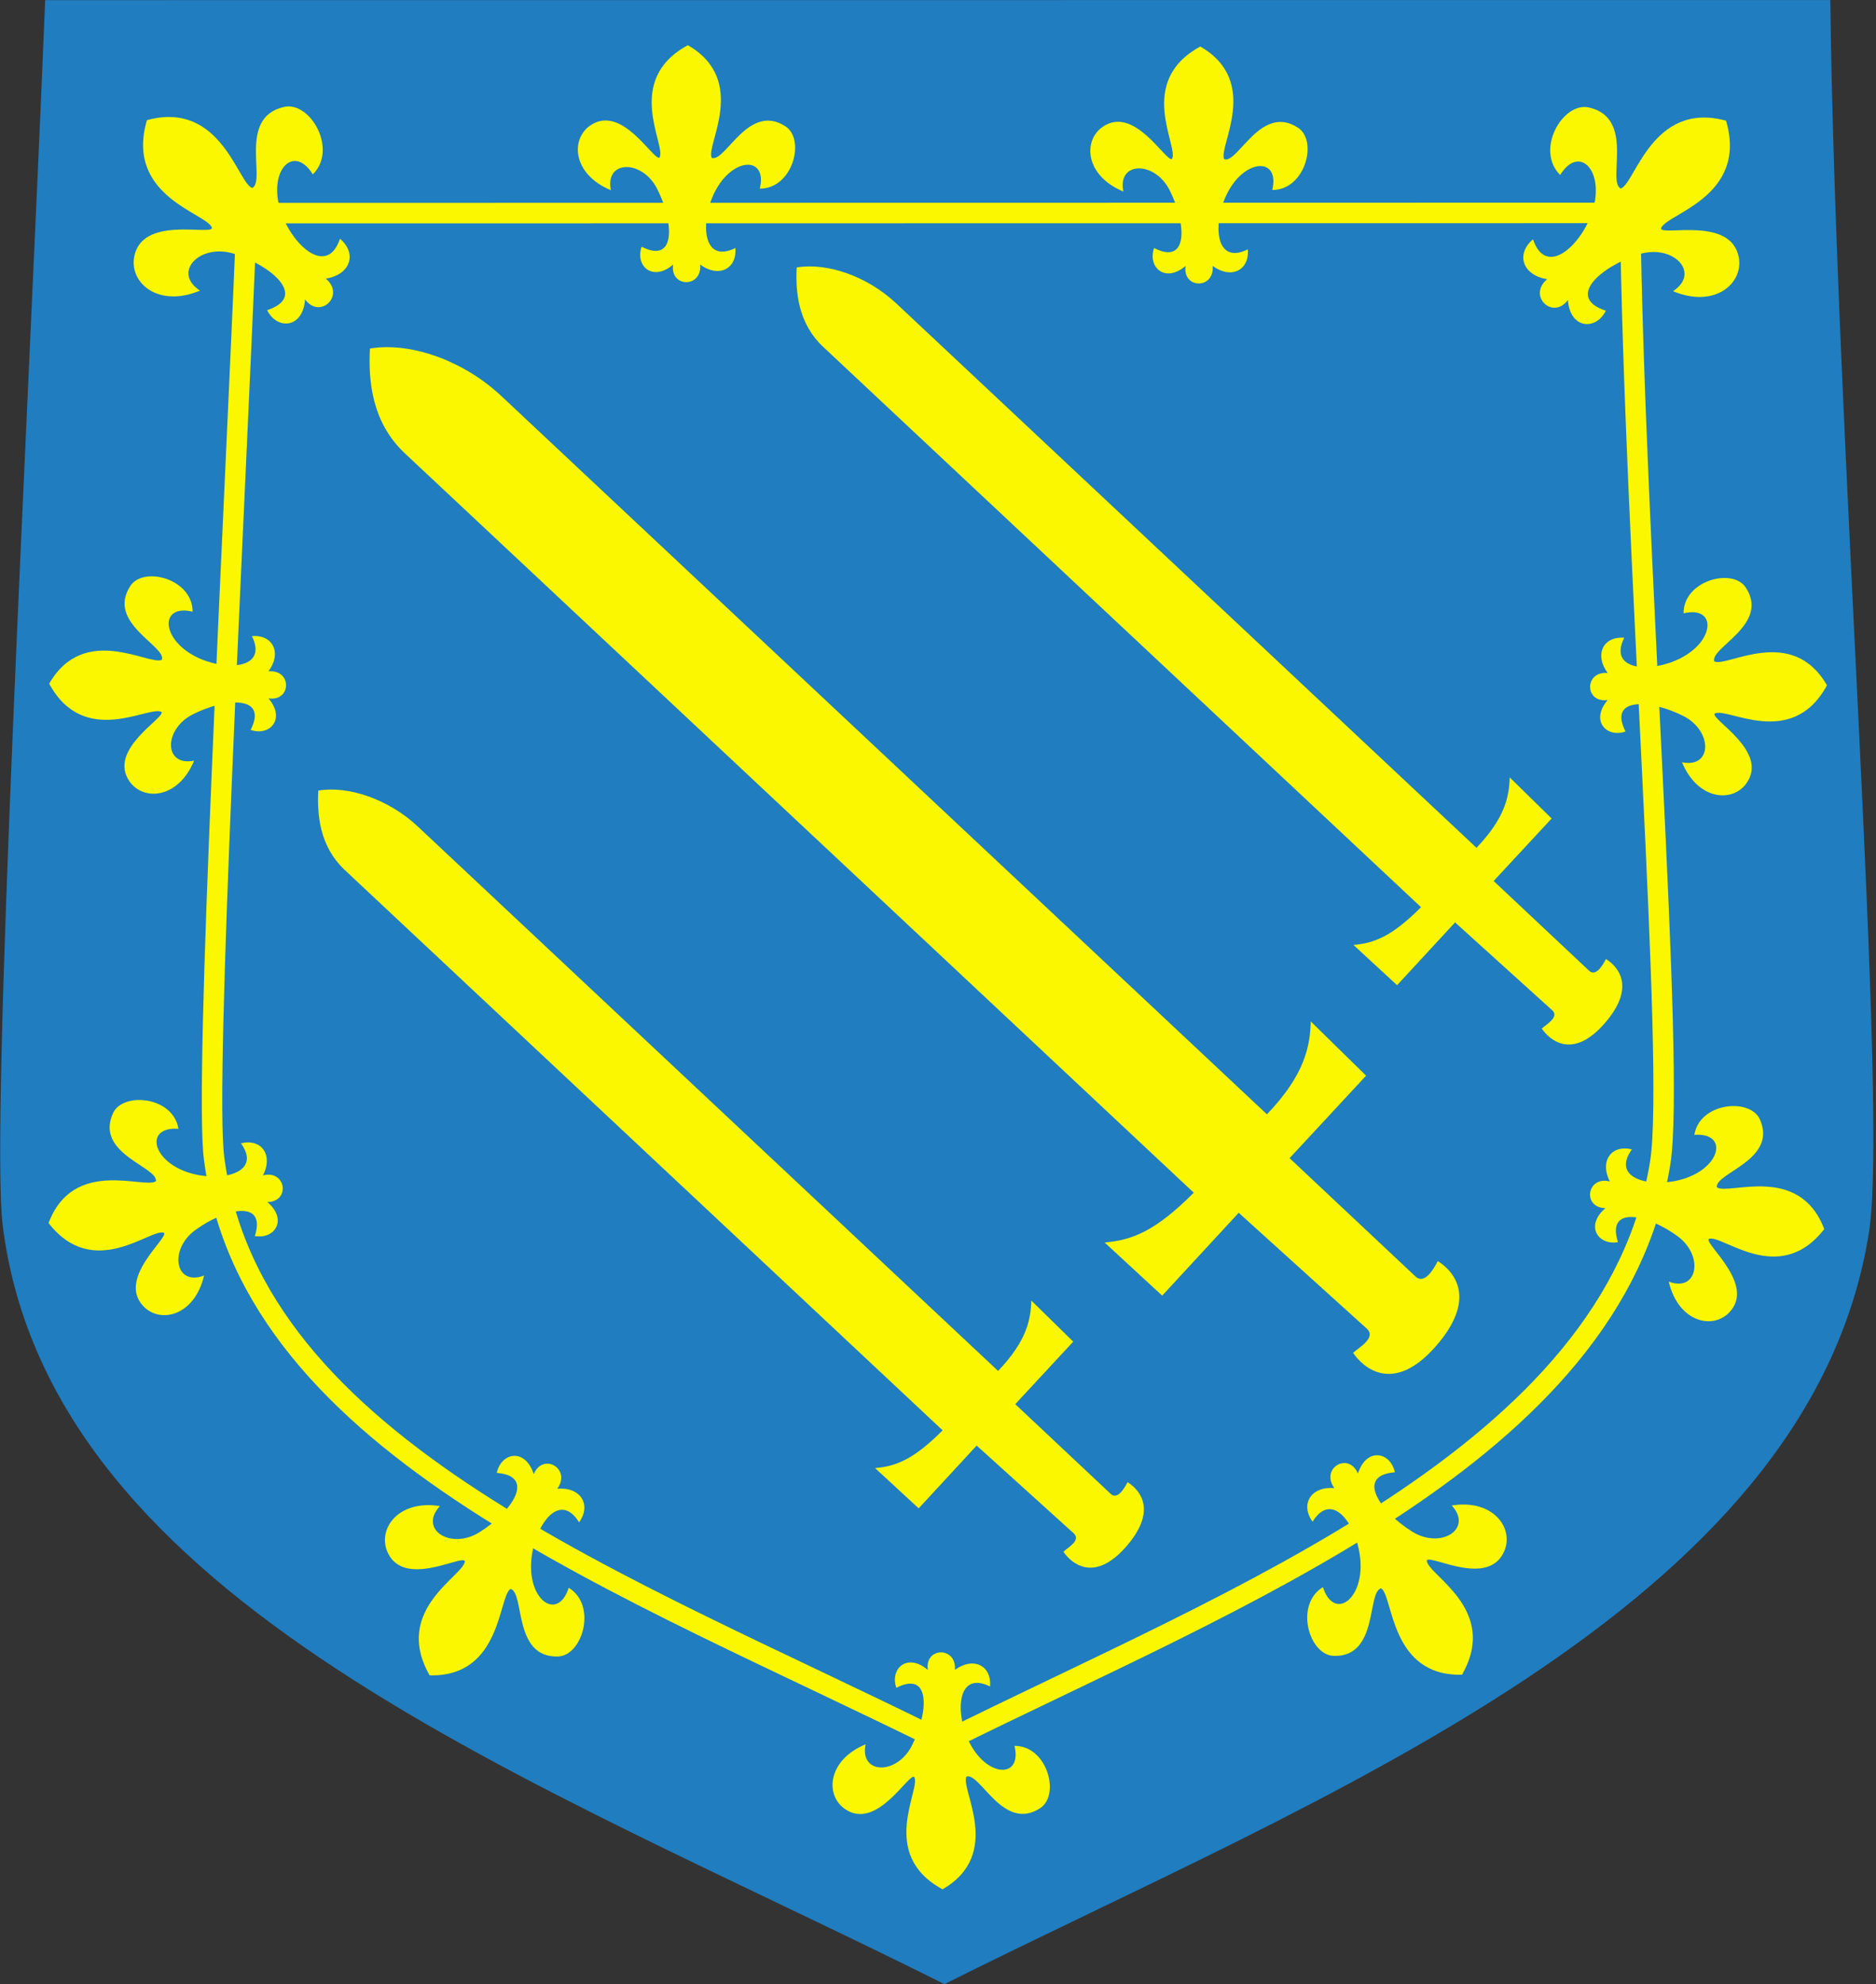 <?xml version="1.0" encoding="UTF-8" standalone="no"?>
<!-- Created with Inkscape (http://www.inkscape.org/) -->

<svg
   xmlns:svg="http://www.w3.org/2000/svg"
   xmlns="http://www.w3.org/2000/svg"
   xmlns:xlink="http://www.w3.org/1999/xlink"
   version="1.1"
   width="454"
   height="480"
   id="svg2815">
  <rect width="100%" height="100%" fill="#333333" stroke="none"/>
  <defs
     id="defs2819">
    <linearGradient
       id="linearGradient3653">
      <stop
         id="stop3655"
         style="stop-color:#ffffff;stop-opacity:1"
         offset="0" />
      <stop
         id="stop3657"
         style="stop-color:#ffffff;stop-opacity:0"
         offset="1" />
    </linearGradient>
    <linearGradient
       x1="1.2"
       y1="113.254"
       x2="448.64"
       y2="113.254"
       id="linearGradient3650"
       xlink:href="#linearGradient3653"
       gradientUnits="userSpaceOnUse" />
  </defs>
  <path
     d="M 228.559,480.001 C 319.492,434.486 437.877,389.543 452.309,298.07 457.098,267.715 444.156,103.692 442.943,0.008 L 10.932,0.032 C 6.917,98.898 -2.441,272.11 0.674,296.632 12.292,388.088 129.716,430.552 228.559,480.001 z"
     id="path2827"
     style="fill:#207dbf;fill-opacity:1;stroke:none" />
  <path
     d="m 228.397,421.465 c 70.468,-35.073 162.21,-69.753 173.393,-140.241 3.711,-23.391 -6.338,-149.819 -7.279,-229.716 l -334.763,0.054 C 56.636,127.748 49.385,261.221 51.799,280.117 60.802,350.591 151.799,383.361 228.397,421.465 z"
     id="path2827-7"
     style="fill:none;stroke:#faf700;stroke-width:4.955;stroke-miterlimit:4;stroke-opacity:1;stroke-dasharray:none" />
  <path
     d="m 155.275,59.682 c 8.471,4.327 7.77,-6.131 3.742,-14.028 -3.618,-7.094 -12.676,-6.998 -11.178,0.363 -9.216,-3.827 -9.843,-12.25 -5.051,-15.62 7.693,-5.412 15.312,8.493 16.81,7.739 1.79,-2.846 -8.877,-18.669 6.864,-27.203 14.794,8.543 4.237,24.276 5.784,27.267 3.328,1.11 8.882,-13.497 17.859,-7.623 4.887,3.197 1.713,15.112 -6.228,15.06 1.89,-7.913 -6.471,-7.715 -10.811,0.63 -3.62,6.961 -3.283,17.772 4.9,13.734 0.4,5.161 -4.141,7.26 -8.517,4.004 0.495,5.733 -7.37,5.602 -6.547,0 -4.936,4.228 -9.236,0.363 -7.627,-4.322 z"
     id="path3658"
     style="fill:#faf700;fill-opacity:1;stroke:none" />
  <path
     d="m 279.294,60.004 c 8.471,4.327 7.77,-6.131 3.742,-14.028 -3.618,-7.094 -12.676,-6.998 -11.178,0.363 -9.216,-3.827 -9.843,-12.25 -5.051,-15.62 7.693,-5.412 15.312,8.493 16.81,7.739 1.79,-2.846 -8.877,-18.669 6.864,-27.203 14.794,8.543 4.237,24.276 5.784,27.267 3.328,1.11 8.882,-13.497 17.859,-7.623 4.887,3.197 1.713,15.112 -6.228,15.06 1.89,-7.913 -6.471,-7.715 -10.811,0.63 -3.62,6.961 -3.283,17.772 4.9,13.734 0.4,5.161 -4.141,7.26 -8.517,4.004 0.495,5.733 -7.37,5.602 -6.547,0 -4.936,4.228 -9.236,0.363 -7.627,-4.322 z"
     id="path3658-4"
     style="fill:#faf700;fill-opacity:1;stroke:none" />
  <path
     d="M 64.646,75.033 C 74.479,71.805 65.862,64.338 56.675,61.401 48.424,58.763 41.558,65.831 48.392,70.311 38.376,74.498 31.389,68.532 32.456,62.25 34.168,52.165 50.747,56.929 51.312,55.196 50.485,51.635 30.089,47.754 35.555,29.064 c 17.933,-4.882 22,15.318 25.495,16.414 3.407,-1.72 -3.623,-17.194 7.792,-19.629 6.214,-1.325 12.986,10.249 6.863,16.341 -4.665,-7.519 -10.918,-0.911 -7.795,8.831 2.604,8.126 11.214,16.144 14.364,6.733 4.293,3.643 2.436,8.757 -3.431,9.643 4.808,4.008 -1.318,9.981 -5.015,5.055 -0.515,7.049 -6.795,7.41 -9.182,2.58 z"
     id="path3658-9"
     style="fill:#faf700;fill-opacity:1;stroke:none" />
  <path
     d="m 388.621,75.169 c -9.832,-3.227 -1.216,-10.695 7.971,-13.632 8.252,-2.638 15.117,4.43 8.283,8.91 10.017,4.187 17.004,-1.779 15.937,-8.061 -1.713,-10.085 -18.292,-5.321 -18.856,-7.054 0.827,-3.561 21.223,-7.442 15.757,-26.132 -17.933,-4.882 -22,15.318 -25.495,16.414 -3.407,-1.72 3.623,-17.194 -7.792,-19.629 -6.214,-1.325 -12.986,10.249 -6.863,16.341 4.665,-7.519 10.918,-0.911 7.795,8.831 -2.604,8.126 -11.214,16.144 -14.364,6.733 -4.293,3.643 -2.436,8.757 3.431,9.643 -4.808,4.008 1.318,9.981 5.015,5.055 0.515,7.049 6.795,7.41 9.182,2.58 z"
     id="path3658-9-4"
     style="fill:#faf700;fill-opacity:1;stroke:none" />
  <path
     d="m 120.219,356.324 c 9.681,0.754 3.496,9.59 -4.22,14.375 -6.931,4.298 -14.766,-0.669 -9.538,-6.346 -10.063,-1.597 -15.099,5.485 -12.723,11.037 3.813,8.915 17.858,0.773 18.76,2.244 0.041,3.472 -17.679,11.661 -8.524,27.665 17.433,0.449 16.628,-19.101 19.569,-20.902 3.489,0.817 0.539,16.678 11.485,16.343 5.959,-0.182 9.546,-12.389 2.605,-16.624 -2.572,7.989 -9.746,3.308 -9.076,-6.384 0.559,-8.083 6.615,-17.425 11.586,-9.457 3.099,-4.331 0.265,-8.627 -5.281,-8.119 3.487,-4.784 -3.43,-8.908 -5.7,-3.529 -2.044,-6.385 -7.847,-5.299 -8.944,-0.304 z"
     id="path3658-9-8"
     style="fill:#faf700;fill-opacity:1;stroke:none" />
  <path
     d="m 337.566,356.176 c -9.681,0.754 -3.496,9.59 4.22,14.375 6.931,4.298 14.766,-0.669 9.538,-6.346 10.063,-1.597 15.099,5.485 12.723,11.037 -3.813,8.915 -17.858,0.773 -18.76,2.244 -0.041,3.472 17.679,11.661 8.524,27.665 -17.433,0.449 -16.628,-19.101 -19.569,-20.902 -3.489,0.817 -0.539,16.678 -11.485,16.343 -5.959,-0.182 -9.546,-12.389 -2.605,-16.624 2.572,7.989 9.746,3.308 9.076,-6.384 -0.559,-8.083 -6.615,-17.425 -11.586,-9.457 -3.099,-4.331 -0.265,-8.627 5.281,-8.119 -3.487,-4.784 3.43,-8.908 5.7,-3.529 2.044,-6.385 7.847,-5.299 8.944,-0.304 z"
     id="path3658-9-8-2"
     style="fill:#faf700;fill-opacity:1;stroke:none" />
  <path
     d="m 216.913,408.317 c 8.471,-4.327 7.77,6.131 3.742,14.028 -3.618,7.094 -12.676,6.998 -11.178,-0.363 -9.216,3.827 -9.843,12.25 -5.051,15.62 7.693,5.412 15.312,-8.493 16.81,-7.739 1.79,2.846 -8.877,18.669 6.864,27.203 14.794,-8.543 4.237,-24.276 5.784,-27.267 3.328,-1.11 8.882,13.497 17.859,7.623 4.887,-3.197 1.713,-15.112 -6.228,-15.06 1.89,7.913 -6.471,7.715 -10.811,-0.63 -3.62,-6.961 -3.283,-17.772 4.9,-13.734 0.4,-5.161 -4.141,-7.26 -8.517,-4.004 0.495,-5.733 -7.37,-5.602 -6.547,0 -4.936,-4.228 -9.236,-0.363 -7.627,4.322 z"
     id="path3658-4-4"
     style="fill:#faf700;fill-opacity:1;stroke:none" />
  <path
     d="m 393.389,176.976 c -4.327,-8.471 6.131,-7.77 14.028,-3.742 7.094,3.618 6.998,12.676 -0.363,11.178 3.827,9.216 12.25,9.843 15.62,5.051 5.412,-7.693 -8.493,-15.312 -7.739,-16.81 2.846,-1.79 18.669,8.877 27.203,-6.864 -8.543,-14.794 -24.276,-4.237 -27.267,-5.784 -1.11,-3.328 13.497,-8.882 7.623,-17.859 -3.197,-4.887 -15.112,-1.713 -15.06,6.228 7.913,-1.89 7.715,6.471 -0.63,10.811 -6.961,3.62 -17.772,3.283 -13.734,-4.9 -5.161,-0.4 -7.26,4.141 -4.004,8.517 -5.733,-0.495 -5.602,7.37 0,6.547 -4.228,4.936 -0.363,9.236 4.322,7.627 z"
     id="path3658-5"
     style="fill:#faf700;fill-opacity:1;stroke:none" />
  <path
     d="m 391.557,300.505 c -2.901,-9.059 7.307,-6.676 14.449,-1.425 6.415,4.717 4.857,13.641 -2.165,10.972 2.286,9.714 10.497,11.694 14.598,7.51 6.584,-6.717 -5.906,-16.484 -4.92,-17.84 3.098,-1.306 16.989,11.778 27.955,-2.376 -6.039,-15.981 -23.272,-8.106 -25.973,-10.116 -0.557,-3.464 14.755,-6.583 10.41,-16.392 -2.365,-5.339 -14.636,-4.134 -15.869,3.711 8.114,-0.586 6.567,7.633 -2.37,10.567 -7.455,2.447 -18.069,0.366 -12.761,-7.056 -5.028,-1.229 -7.834,2.912 -5.329,7.758 -5.578,-1.415 -6.72,6.368 -1.058,6.46 -4.97,4.187 -1.851,9.055 3.032,8.226 z"
     id="path3658-5-7"
     style="fill:#faf700;fill-opacity:1;stroke:none" />
  <path
     d="m 61.669,299.035 c 2.901,-9.059 -7.307,-6.676 -14.449,-1.425 -6.415,4.717 -4.857,13.641 2.165,10.972 -2.286,9.714 -10.497,11.694 -14.598,7.51 -6.584,-6.717 5.906,-16.484 4.92,-17.84 -3.098,-1.306 -16.989,11.778 -27.955,-2.376 6.039,-15.981 23.272,-8.106 25.973,-10.116 0.557,-3.464 -14.755,-6.583 -10.41,-16.392 2.365,-5.339 14.636,-4.134 15.869,3.711 -8.114,-0.586 -6.567,7.633 2.37,10.567 7.455,2.447 18.069,0.366 12.761,-7.056 5.028,-1.229 7.834,2.912 5.329,7.758 5.578,-1.415 6.72,6.368 1.058,6.46 4.97,4.187 1.851,9.055 -3.032,8.226 z"
     id="path3658-5-7-1"
     style="fill:#faf700;fill-opacity:1;stroke:none" />
  <path
     d="m 60.651,176.579 c 4.327,-8.471 -6.131,-7.77 -14.028,-3.742 -7.094,3.618 -6.998,12.676 0.363,11.178 -3.827,9.216 -12.25,9.843 -15.62,5.051 -5.412,-7.693 8.493,-15.312 7.739,-16.81 -2.846,-1.79 -18.669,8.877 -27.203,-6.864 8.543,-14.794 24.276,-4.237 27.267,-5.784 1.11,-3.328 -13.497,-8.882 -7.623,-17.859 3.197,-4.887 15.112,-1.713 15.06,6.228 -7.913,-1.89 -7.715,6.471 0.63,10.811 6.961,3.62 17.772,3.283 13.734,-4.9 5.161,-0.4 7.26,4.141 4.004,8.517 5.733,-0.495 5.602,7.37 0,6.547 4.228,4.936 0.363,9.236 -4.322,7.627 z"
     id="path3658-5-1"
     style="fill:#faf700;fill-opacity:1;stroke:none" />
  <path
     d="m 267.322,300.587 c 6.716,-0.577 12.307,-2.761 21.573,-12.045 L 97.976,109.668 c -7.976,-7.473 -8.871,-17.528 -8.449,-25.348 9.612,-1.622 22.48,2.746 31.82,11.505 L 306.603,269.576 c 9.216,-9.602 10.443,-16.536 10.607,-22.472 l 13.393,13.123 -18.517,19.955 30.472,28.629 c 2.065,1.941 4.194,-1.404 5.393,-3.73 4.69,2.972 9.131,9.693 -0.539,20.674 -10.308,11.705 -17.598,5.025 -19.955,1.528 1.423,-1.318 5.738,-3.666 3.281,-5.888 l -30.966,-28 -18.517,20.045 -13.932,-12.854 z"
     id="path3863"
     style="fill:#faf700;fill-opacity:1;stroke:none" />
  <path
     d="m 327.547,228.597 c 5.09,-0.438 9.327,-2.092 16.349,-9.128 L 199.208,83.909 c -6.045,-5.664 -6.723,-13.284 -6.403,-19.21 7.284,-1.229 17.036,2.081 24.114,8.719 L 357.316,205.095 c 6.984,-7.277 7.914,-12.532 8.038,-17.03 l 10.15,9.946 -14.033,15.123 23.093,21.696 c 1.565,1.471 3.178,-1.064 4.087,-2.827 3.554,2.252 6.92,7.346 -0.409,15.668 -7.812,8.87 -13.337,3.808 -15.123,1.158 1.078,-0.999 4.348,-2.778 2.486,-4.462 l -23.468,-21.219 -14.033,15.191 -10.559,-9.741 z"
     id="path3863-5"
     style="fill:#faf700;fill-opacity:1;stroke:none" />
  <path
     d="m 211.773,355.157 c 5.09,-0.438 9.327,-2.092 16.349,-9.128 L 83.434,210.469 c -6.045,-5.664 -6.723,-13.284 -6.403,-19.21 7.284,-1.229 17.036,2.081 24.114,8.72 l 140.396,131.677 c 6.984,-7.277 7.914,-12.532 8.038,-17.03 l 10.15,9.946 -14.033,15.123 23.093,21.696 c 1.565,1.471 3.178,-1.064 4.087,-2.827 3.554,2.252 6.92,7.346 -0.409,15.668 -7.812,8.87 -13.337,3.808 -15.123,1.158 1.078,-0.999 4.348,-2.778 2.486,-4.462 l -23.468,-21.219 -14.033,15.191 -10.559,-9.741 z"
     id="path3863-5-2"
     style="fill:#faf700;fill-opacity:1;stroke:none" />
</svg>
